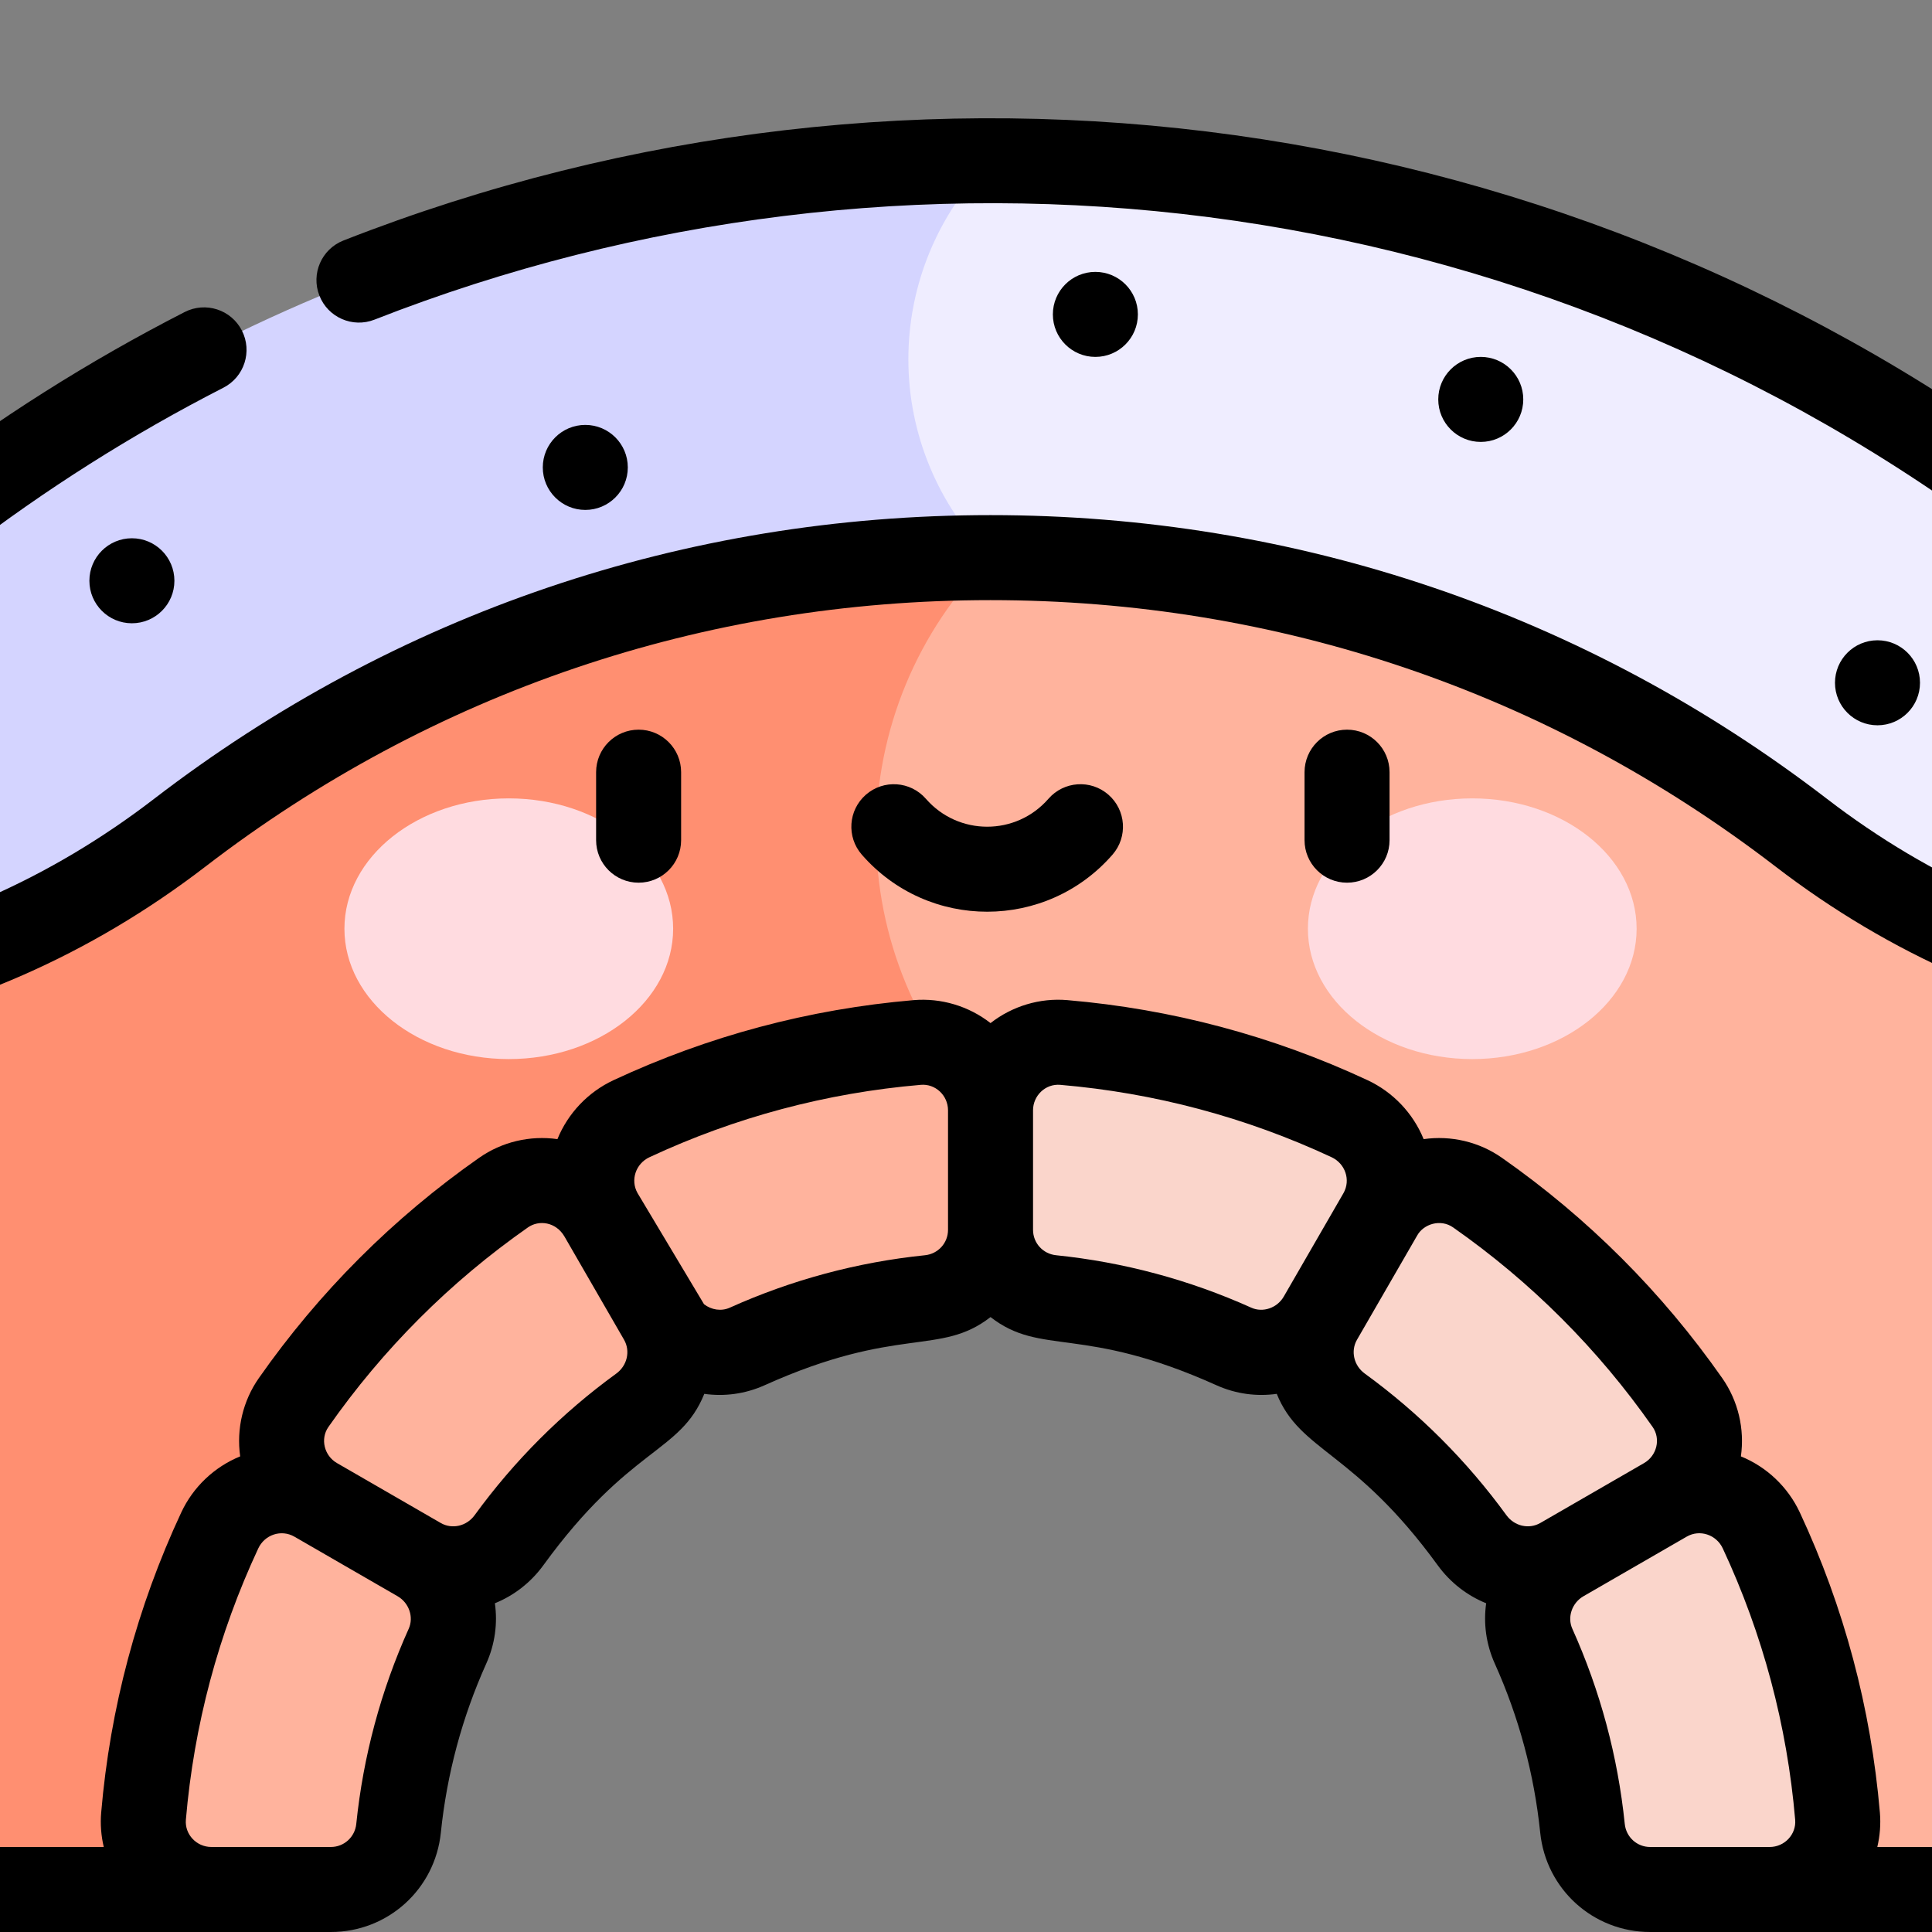 <?xml version="1.0" encoding="UTF-8" standalone="no"?><!-- Generator: Gravit.io --><svg xmlns="http://www.w3.org/2000/svg" xmlns:xlink="http://www.w3.org/1999/xlink" style="isolation:isolate" viewBox="0 0 512.002 512.002" width="512.002pt" height="512.002pt"><rect x="0" y="0" width="512.002" height="512.002" fill="#808080" stroke="none"/><defs><clipPath id="_clipPath_vPGu3Hho0inUFaw2rRdyIZGLhihtfA78"><rect width="512.002" height="512.002"/></clipPath></defs><g clip-path="url(#_clipPath_vPGu3Hho0inUFaw2rRdyIZGLhihtfA78)"><g><g><path d=" M 509.382 178.99 C 439.296 125.137 352.999 95.208 262.5 95.208 L 217.441 147.776 L 217.441 294.245 L 262.5 322.345 L 362.359 322.345 L 468.99 500.735 L 566 500.735 C 590.886 500.735 611.058 480.563 611.058 455.677 L 611.058 213.984 C 574.212 213.984 538.6 201.44 509.382 178.99 L 509.382 178.99 Z " fill="rgb(255,179,157)"/><path d=" M 232.165 221.012 C 232.165 193.542 243.077 167.2 262.5 147.776 L 262.5 95.208 C 172.087 95.208 85.758 125.091 15.603 179.002 C -13.607 201.449 -49.218 213.984 -86.057 213.984 L -86.057 455.677 C -86.057 480.563 -65.884 500.735 -40.998 500.735 L 56.011 500.735 L 162.643 322.347 L 262.5 322.347 L 262.5 294.247 C 243.077 274.822 232.165 248.479 232.165 221.012 Z " fill="rgb(255,143,113)"/></g><g><path d=" M 134.834 211.579 C 110.779 211.579 91.277 227.045 91.277 246.124 C 91.277 265.204 110.779 280.669 134.834 280.669 C 158.889 280.669 178.391 265.202 178.391 246.124 C 178.391 227.046 158.889 211.579 134.834 211.579 Z " fill="rgb(255,219,224)"/><path d=" M 390.166 211.579 C 366.111 211.579 346.609 227.045 346.609 246.124 C 346.609 265.204 366.111 280.669 390.166 280.669 C 414.221 280.669 433.723 265.202 433.723 246.124 C 433.723 227.046 414.221 211.579 390.166 211.579 Z " fill="rgb(255,219,224)"/></g><g><path d=" M 486.967 481.306 C 484.672 454.445 477.661 428.93 466.77 405.59 C 462.275 395.956 450.566 392.156 441.359 397.472 L 441.332 397.488 C 450.427 392.236 453.21 380.289 447.186 371.685 C 432.04 350.049 413.188 331.196 391.551 316.049 C 382.946 310.026 371.001 312.808 365.749 321.904 L 365.764 321.877 C 371.079 312.67 367.279 300.961 357.644 296.467 C 334.304 285.576 308.79 278.565 281.929 276.27 C 271.461 275.375 262.5 283.739 262.5 294.247 L 248.982 309.915 L 262.5 325.937 C 262.5 335.19 269.511 342.915 278.717 343.859 C 295.746 345.608 311.982 350.077 326.979 356.826 C 335.406 360.617 345.345 357.245 349.965 349.242 L 349.869 349.409 C 345.217 357.467 347.529 367.649 355.053 373.122 C 368.494 382.897 380.339 394.743 390.115 408.183 C 395.588 415.708 405.77 418.02 413.828 413.368 L 413.996 413.272 C 405.994 417.894 402.622 427.831 406.413 436.258 C 413.159 451.257 417.631 467.491 419.379 484.52 C 420.324 493.726 428.048 500.737 437.302 500.737 L 468.992 500.737 C 479.498 500.735 487.861 491.775 486.967 481.306 L 486.967 481.306 Z " fill="rgb(250,213,203)"/><path d=" M 243.071 276.268 C 216.21 278.563 190.695 285.575 167.356 296.465 C 157.722 300.961 153.921 312.67 159.236 321.875 L 159.251 321.902 C 153.999 312.806 142.054 310.025 133.449 316.048 C 111.812 331.195 92.961 350.047 77.814 371.683 C 71.79 380.288 74.573 392.234 83.668 397.487 L 83.641 397.47 C 74.434 392.155 62.725 395.955 58.23 405.588 C 47.338 428.928 40.328 454.444 38.033 481.305 C 37.138 491.773 45.502 500.734 56.01 500.734 L 87.7 500.734 C 96.953 500.734 104.678 493.723 105.622 484.517 C 107.371 467.488 111.841 451.254 118.589 436.255 C 122.38 427.828 119.008 417.889 111.005 413.269 L 111.174 413.365 C 119.232 418.018 129.413 415.705 134.887 408.18 C 144.663 394.74 156.506 382.895 169.948 373.119 C 177.473 367.646 179.784 357.464 175.133 349.406 L 175.037 349.239 C 179.657 357.242 189.595 360.614 198.023 356.823 C 213.021 350.074 229.256 345.605 246.285 343.856 C 255.49 342.912 262.502 335.187 262.502 325.934 L 262.502 294.244 C 262.5 283.738 253.539 275.375 243.071 276.268 L 243.071 276.268 Z " fill="rgb(255,179,157)"/></g><g><path d=" M 591.839 159.628 C 576.641 157.027 559.193 150.971 541.411 137.308 C 463.688 77.586 366.542 42.64 262.5 42.64 L 167.682 92.294 L 262.5 147.776 C 340.994 147.776 415.288 172.984 477.353 220.674 C 511.779 247.128 546.354 258.496 574.504 263.283 C 606.534 268.729 635.735 243.945 635.735 211.455 C 635.735 185.773 617.152 163.96 591.839 159.628 L 591.839 159.628 Z " fill="rgb(239,237,255)"/><path d=" M 262.5 42.64 C 161.337 42.64 63.61 75.813 -16.429 137.32 C -34.203 150.979 -51.617 157.075 -66.763 159.7 C -92.095 164.095 -110.735 185.816 -110.735 211.525 C -110.735 244.005 -81.551 268.765 -49.528 263.338 C -21.426 258.577 13.108 247.215 47.632 220.684 C 109.703 172.988 184.002 147.776 262.5 147.776 C 248.557 133.834 240.725 114.924 240.725 95.208 C 240.725 75.492 248.557 56.582 262.5 42.64 L 262.5 42.64 Z " fill="rgb(212,212,255)"/></g><g><circle vector-effect="non-scaling-stroke" cx="-45.065" cy="56.908" r="33.794" fill="rgb(239,237,255)"/><circle vector-effect="non-scaling-stroke" cx="547.871" cy="-96.41" r="33.794" fill="rgb(239,237,255)"/><circle vector-effect="non-scaling-stroke" cx="216.117" cy="-211.941" r="33.794" fill="rgb(239,237,255)"/><circle vector-effect="non-scaling-stroke" cx="-15.361" cy="-113.811" r="22.529" fill="rgb(239,237,255)"/><circle vector-effect="non-scaling-stroke" cx="391.253" cy="-147.605" r="22.529" fill="rgb(239,237,255)"/></g><g><path d=" M 593.739 148.524 C 577.08 145.674 562.209 139.082 548.274 128.374 C 416.797 27.354 242.86 4.157 91.015 63.738 C 85.223 66.01 82.369 72.547 84.643 78.338 C 86.914 84.13 93.452 86.985 99.244 84.709 C 238.451 30.091 404.621 46.405 534.547 146.24 C 551.223 159.053 569.86 167.294 589.938 170.732 C 609.947 174.155 624.471 191.282 624.471 211.453 C 624.471 237.227 601.264 256.408 576.393 252.177 C 542.688 246.444 511.674 232.839 484.215 211.74 C 420.165 162.526 343.497 136.512 262.5 136.512 C 181.498 136.512 104.826 162.529 40.768 211.754 C 13.23 232.916 -17.782 246.536 -51.405 252.231 C -61.401 253.928 -71.555 251.886 -80.068 246.539 C -92.218 238.913 -99.471 225.824 -99.471 211.525 C -99.471 191.408 -84.905 174.28 -64.837 170.8 C -44.846 167.333 -26.25 159.074 -9.565 146.252 C 11.959 129.711 35.095 115.076 59.199 102.751 C 64.738 99.918 66.932 93.132 64.101 87.593 C 61.268 82.052 54.479 79.861 48.943 82.691 C 23.62 95.639 -0.683 111.013 -23.293 128.388 C -37.249 139.113 -52.098 145.725 -68.688 148.601 C -99.579 153.96 -122 180.424 -122 211.525 C -122 231.458 -112.868 249.84 -97.321 261.895 L -97.321 455.677 C -97.321 486.734 -72.056 512 -40.998 512 L 87.701 512 C 102.766 512 115.289 500.68 116.83 485.669 C 118.424 470.157 122.471 455.086 128.864 440.878 C 131.199 435.687 131.898 430.16 131.151 424.884 C 136.126 422.867 140.612 419.465 143.997 414.809 C 166.973 383.217 180.232 385.205 186.648 369.387 C 191.929 370.135 197.452 369.435 202.643 367.099 C 238.105 351.145 249.098 359.474 262.502 349.038 C 275.953 359.511 286.716 351.064 322.36 367.099 C 327.551 369.435 333.075 370.133 338.355 369.387 C 344.613 384.827 358.805 384.283 381.006 414.809 C 384.391 419.465 388.876 422.867 393.852 424.884 C 393.107 430.162 393.805 435.687 396.139 440.878 C 402.532 455.086 406.579 470.157 408.173 485.669 C 409.712 500.68 422.236 512 437.302 512 L 566.001 512 C 597.059 512 622.324 486.734 622.324 455.677 L 622.324 443.259 C 622.324 437.036 617.282 431.994 611.06 431.994 C 604.837 431.994 599.795 437.036 599.795 443.259 L 599.795 455.677 C 599.795 474.31 584.634 489.471 566.001 489.471 L 497.508 489.471 C 498.209 486.506 498.454 483.428 498.191 480.348 C 495.828 452.683 488.691 425.926 476.979 400.828 C 473.822 394.062 468.203 388.744 461.356 385.956 C 462.386 378.693 460.633 371.247 456.416 365.226 C 440.459 342.431 420.809 322.781 398.014 306.823 C 391.989 302.602 384.549 300.845 377.281 301.883 C 374.495 295.032 369.176 289.415 362.411 286.259 C 337.311 274.547 310.556 267.41 282.891 265.047 C 275.578 264.411 268.269 266.624 262.503 271.13 C 256.737 266.624 249.409 264.429 242.117 265.047 C 214.45 267.41 187.695 274.547 162.596 286.259 C 155.83 289.417 150.511 295.034 147.725 301.883 C 140.459 300.845 133.018 302.602 126.992 306.823 C 104.197 322.781 84.549 342.429 68.59 365.225 C 64.373 371.249 62.62 378.694 63.65 385.956 C 56.802 388.744 51.183 394.062 48.029 400.827 C 36.315 425.928 29.178 452.682 26.815 480.348 C 26.552 483.428 26.797 486.507 27.498 489.471 L -40.998 489.471 C -59.631 489.471 -74.792 474.31 -74.792 455.677 L -74.792 273.141 C -65.855 275.555 -56.784 275.992 -47.646 274.445 C -10.355 268.128 24.011 253.045 54.496 229.616 C 114.582 183.445 186.507 159.041 262.5 159.041 C 338.488 159.041 410.411 183.442 470.489 229.606 C 500.89 252.967 535.25 268.033 572.613 274.387 C 581.736 275.94 591.007 275.447 599.794 273.08 L 599.794 398.199 C 599.794 404.421 604.836 409.463 611.058 409.463 C 617.281 409.463 622.323 404.421 622.323 398.199 L 622.323 261.832 C 637.87 249.771 647 231.384 647 211.452 C 647 180.273 624.6 153.808 593.739 148.524 L 593.739 148.524 Z  M 446.964 407.243 C 446.968 407.24 446.973 407.237 446.979 407.234 L 446.991 407.228 C 450.46 405.222 454.855 406.697 456.56 410.355 C 467.152 433.05 473.606 457.245 475.741 482.267 C 476.07 486.129 472.93 489.472 468.989 489.472 L 437.299 489.472 C 433.826 489.472 430.94 486.85 430.582 483.371 C 428.742 465.453 424.067 448.047 416.683 431.636 C 415.3 428.564 416.59 424.786 419.618 423.033 L 446.95 407.252 C 446.955 407.248 446.959 407.246 446.964 407.243 L 446.964 407.243 Z  M 359.616 355.052 C 359.705 354.899 375.143 328.152 375.519 327.509 C 377.221 324.347 381.773 322.955 385.089 325.277 C 405.725 339.724 423.512 357.512 437.957 378.147 C 440.187 381.332 439.076 385.782 435.696 387.733 C 435.695 387.734 435.692 387.736 435.689 387.737 C 435.687 387.739 435.686 387.739 435.686 387.74 L 435.672 387.748 C 435.671 387.748 435.669 387.749 435.668 387.749 C 435.666 387.751 435.663 387.751 435.662 387.752 L 435.647 387.76 C 435.644 387.761 435.642 387.764 435.636 387.766 C 435.633 387.77 435.626 387.773 435.621 387.775 C 435.614 387.781 435.614 387.785 435.606 387.784 C 435.605 387.784 435.605 387.785 435.603 387.787 L 408.367 403.511 C 408.365 403.511 408.364 403.512 408.362 403.512 C 408.361 403.512 408.359 403.514 408.356 403.515 L 408.194 403.609 C 405.192 405.339 401.336 404.454 399.223 401.554 C 388.733 387.129 376.1 374.498 361.677 364.008 C 358.775 361.898 357.892 358.041 359.616 355.052 L 359.616 355.052 Z  M 273.765 294.247 C 273.765 290.388 277.019 287.161 280.971 287.494 C 305.992 289.631 330.187 296.085 352.883 306.675 C 356.483 308.355 358.008 312.683 356.051 316.169 C 356.036 316.193 356.033 316.199 355.986 316.282 L 340.211 343.607 L 340.208 343.613 C 338.455 346.642 334.679 347.936 331.603 346.549 C 315.192 339.166 297.785 334.49 279.869 332.65 C 276.39 332.294 273.768 329.406 273.768 325.934 L 273.768 294.247 L 273.765 294.247 Z  M 172.118 306.674 C 194.813 296.084 219.008 289.63 244.03 287.493 C 247.88 287.159 251.235 290.295 251.235 294.245 L 251.235 325.935 C 251.235 329.408 248.613 332.294 245.134 332.652 C 227.216 334.492 209.81 339.167 193.4 346.551 C 191.142 347.568 188.512 347.131 186.576 345.635 L 168.949 316.169 C 167.009 312.71 168.485 308.37 172.118 306.674 L 172.118 306.674 Z  M 87.042 378.146 C 101.488 357.511 119.275 339.723 139.911 325.277 C 142.832 323.23 147.303 323.819 149.571 327.659 L 149.57 327.659 L 165.376 355.038 C 167.108 358.039 166.225 361.896 163.322 364.01 C 148.897 374.499 136.265 387.132 125.776 401.555 C 123.661 404.46 119.802 405.339 116.817 403.618 L 89.302 387.731 C 85.917 385.777 84.817 381.323 87.042 378.146 Z  M 68.44 410.352 C 70.131 406.724 74.513 405.211 78.036 407.242 C 91.753 415.162 97.441 418.445 99.573 419.676 C 99.568 419.673 99.57 419.675 99.574 419.676 C 99.586 419.682 99.597 419.688 99.607 419.696 C 99.621 419.703 99.637 419.714 99.658 419.726 C 99.706 419.755 99.754 419.783 99.799 419.807 C 99.81 419.813 99.823 419.821 99.834 419.828 C 99.875 419.852 99.914 419.875 99.953 419.896 C 99.941 419.888 99.929 419.882 99.918 419.875 C 99.944 419.89 99.972 419.906 99.999 419.923 C 99.996 419.921 99.992 419.918 99.989 419.917 C 99.998 419.921 100.01 419.929 100.019 419.935 C 100.124 419.996 100.25 420.068 100.4 420.154 C 100.301 420.097 100.19 420.032 100.08 419.969 C 100.256 420.071 100.391 420.148 100.489 420.205 C 100.534 420.231 100.576 420.256 100.625 420.283 C 100.644 420.294 100.66 420.304 100.672 420.31 C 101.536 420.809 102.996 421.653 105.373 423.024 L 105.391 423.035 C 108.412 424.792 109.696 428.563 108.314 431.633 C 100.93 448.045 96.255 465.451 94.415 483.368 C 94.059 486.847 91.171 489.469 87.698 489.469 L 56.011 489.469 C 52.073 489.469 48.93 486.13 49.259 482.264 C 51.394 457.243 57.848 433.05 68.44 410.352 L 68.44 410.352 Z  M 100.689 420.321" fill="rgb(0,0,0)"/><path d=" M -45.065 101.967 C -20.22 101.967 -0.007 81.754 -0.007 56.908 C -0.007 32.063 -20.22 11.85 -45.065 11.85 C -69.911 11.85 -90.124 32.063 -90.124 56.908 C -90.124 81.754 -69.911 101.967 -45.065 101.967 Z  M -45.065 34.379 C -32.643 34.379 -22.536 44.486 -22.536 56.908 C -22.536 69.331 -32.643 79.438 -45.065 79.438 C -57.488 79.438 -67.595 69.331 -67.595 56.908 C -67.595 44.486 -57.49 34.379 -45.065 34.379 Z " fill="rgb(0,0,0)"/><path d=" M 547.871 -51.353 C 572.716 -51.353 592.93 -71.566 592.93 -96.411 C 592.93 -121.256 572.716 -141.47 547.871 -141.47 C 523.026 -141.47 502.812 -121.256 502.812 -96.411 C 502.812 -71.566 523.026 -51.353 547.871 -51.353 Z  M 547.871 -118.94 C 560.294 -118.94 570.4 -108.834 570.4 -96.411 C 570.4 -83.989 560.294 -73.882 547.871 -73.882 C 535.448 -73.882 525.342 -83.989 525.342 -96.411 C 525.342 -108.834 535.448 -118.94 547.871 -118.94 Z " fill="rgb(0,0,0)"/><path d=" M 216.117 -166.883 C 240.962 -166.883 261.175 -187.096 261.175 -211.941 C 261.175 -236.787 240.962 -257 216.117 -257 C 191.271 -257 171.058 -236.787 171.058 -211.941 C 171.058 -187.096 191.271 -166.883 216.117 -166.883 Z  M 216.117 -234.471 C 228.539 -234.471 238.646 -224.364 238.646 -211.941 C 238.646 -199.519 228.539 -189.412 216.117 -189.412 C 203.694 -189.412 193.587 -199.519 193.587 -211.941 C 193.587 -224.364 203.694 -234.471 216.117 -234.471 Z " fill="rgb(0,0,0)"/><path d=" M -15.361 -80.016 C 3.272 -80.016 18.433 -95.177 18.433 -113.81 C 18.433 -132.443 3.272 -147.604 -15.361 -147.604 C -33.995 -147.604 -49.155 -132.443 -49.155 -113.81 C -49.155 -95.177 -33.995 -80.016 -15.361 -80.016 Z  M -15.361 -125.074 C -9.149 -125.074 -4.097 -120.022 -4.097 -113.81 C -4.097 -107.598 -9.149 -102.545 -15.361 -102.545 C -21.573 -102.545 -26.626 -107.598 -26.626 -113.81 C -26.626 -120.022 -21.573 -125.074 -15.361 -125.074 Z " fill="rgb(0,0,0)"/><path d=" M 391.253 -113.81 C 409.888 -113.81 425.049 -128.971 425.049 -147.604 C 425.049 -166.237 409.888 -181.398 391.253 -181.398 C 372.62 -181.398 357.459 -166.237 357.459 -147.604 C 357.459 -128.971 372.619 -113.81 391.253 -113.81 Z  M 391.253 -158.868 C 397.466 -158.868 402.52 -153.816 402.52 -147.604 C 402.52 -141.392 397.466 -136.339 391.253 -136.339 C 385.041 -136.339 379.989 -141.392 379.989 -147.604 C 379.989 -153.816 385.041 -158.868 391.253 -158.868 Z " fill="rgb(0,0,0)"/><circle vector-effect="non-scaling-stroke" cx="290.286" cy="-21.818" r="11.265" fill="rgb(0,0,0)"/><circle vector-effect="non-scaling-stroke" cx="290.286" cy="83.319" r="11.265" fill="rgb(0,0,0)"/><circle vector-effect="non-scaling-stroke" cx="155.11" cy="123.871" r="11.265" fill="rgb(0,0,0)"/><circle vector-effect="non-scaling-stroke" cx="34.954" cy="153.91" r="11.265" fill="rgb(0,0,0)"/><circle vector-effect="non-scaling-stroke" cx="-58.167" cy="210.985" r="11.265" fill="rgb(0,0,0)"/><circle vector-effect="non-scaling-stroke" cx="392.419" cy="105.848" r="11.265" fill="rgb(0,0,0)"/><circle vector-effect="non-scaling-stroke" cx="497.556" cy="180.945" r="11.265" fill="rgb(0,0,0)"/><circle vector-effect="non-scaling-stroke" cx="572.653" cy="210.985" r="11.265" fill="rgb(0,0,0)"/><circle vector-effect="non-scaling-stroke" cx="596.685" cy="-200.677" r="11.265" fill="rgb(0,0,0)"/><circle vector-effect="non-scaling-stroke" cx="541.284" cy="53.607" r="11.265" fill="rgb(0,0,0)"/><circle vector-effect="non-scaling-stroke" cx="-71.685" cy="-215.696" r="11.265" fill="rgb(0,0,0)"/><circle vector-effect="non-scaling-stroke" cx="135.92" cy="-109.058" r="11.265" fill="rgb(0,0,0)"/><path d=" M 157.975 204.634 L 157.975 222.658 C 157.975 228.88 163.017 233.922 169.239 233.922 C 175.462 233.922 180.504 228.88 180.504 222.658 L 180.504 204.634 C 180.504 198.412 175.462 193.37 169.239 193.37 C 163.017 193.37 157.975 198.413 157.975 204.634 Z " fill="rgb(0,0,0)"/><path d=" M 345.719 204.634 L 345.719 222.658 C 345.719 228.88 350.761 233.922 356.983 233.922 C 363.206 233.922 368.248 228.88 368.248 222.658 L 368.248 204.634 C 368.248 198.412 363.206 193.37 356.983 193.37 C 350.761 193.37 345.719 198.413 345.719 204.634 Z " fill="rgb(0,0,0)"/><path d=" M 277.845 211.69 C 269.244 221.56 253.966 221.548 245.373 211.689 C 241.283 206.997 234.169 206.512 229.48 210.597 C 224.789 214.685 224.302 221.802 228.388 226.491 C 246.01 246.707 277.305 246.605 294.83 226.489 C 298.918 221.8 298.428 214.684 293.736 210.597 C 289.047 206.509 281.932 206.998 277.845 211.69 L 277.845 211.69 Z " fill="rgb(0,0,0)"/></g></g></g></svg>